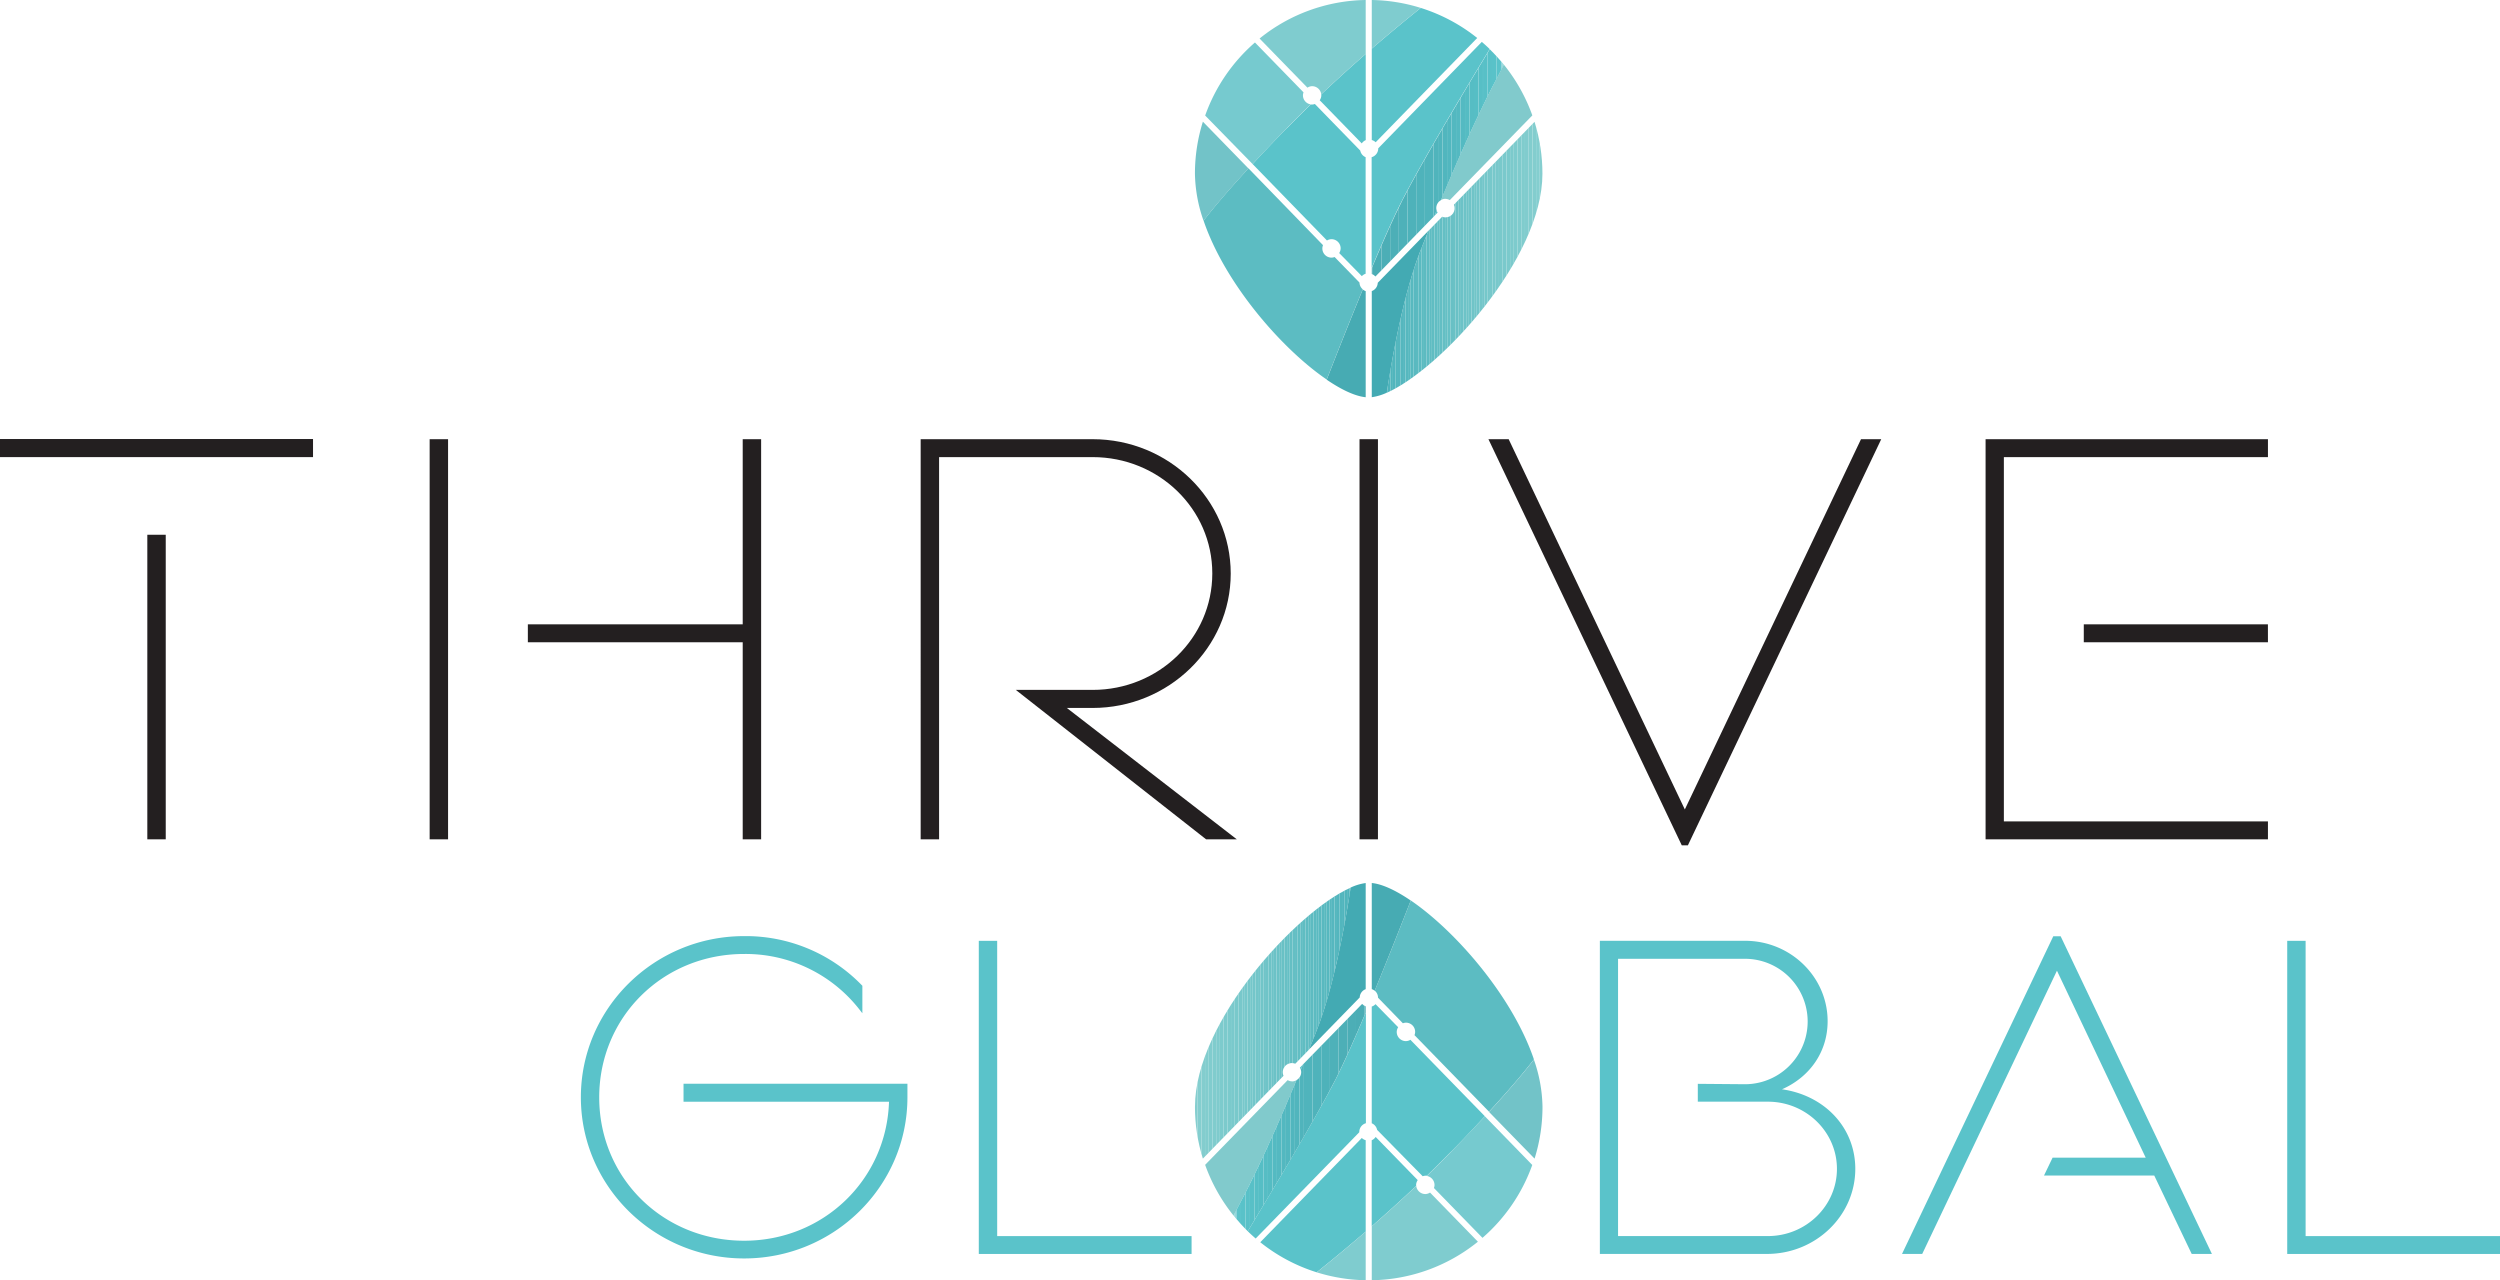 <svg id='Layer_1' data-name='Layer 1' xmlns='http://www.w3.org/2000/svg' xmlns:xlink='http://www.w3.org/1999/xlink' viewBox='0 0 757.36 387.84'><defs><clipPath id='clip-path'><path d='M440.46,62a2.78,2.78,0,0,1-2.57,3.86,2.75,2.75,0,0,1-1-.2l-4.17,4.28q-1.09,2.7-2.24,5.59c-5.47,13.72-9,34.26-10.37,43.47,16.32-7.24,47.16-40.6,47.16-66.37a52.59,52.59,0,0,0-2.39-15.72Z' style='fill:none'/></clipPath><clipPath id='clip-path-2'><rect x='420.12' y='36.87' width='47.16' height='82.09' style='fill:none'/></clipPath><clipPath id='clip-path-3'><path d='M424.68,61c-2.53,5-5.79,12.34-9.11,20.23V83a2.74,2.74,0,0,1,1.11.76l17.89-18.38.66-1.61a2.32,2.32,0,0,1-.12-.73,2.77,2.77,0,0,1,1.42-2.41c9.37-22.55,14.71-32.81,19.07-41a52.56,52.56,0,0,0-4.29-4.71c-6.89,11.33-20.48,34-26.64,46.07' style='fill:none'/></clipPath><clipPath id='clip-path-4'><rect x='415.57' y='14.88' width='40.03' height='68.87' style='fill:none'/></clipPath><clipPath id='clip-path-5'><path d='M362,335.25A52.58,52.58,0,0,0,364.4,351l24.43-25.09a2.76,2.76,0,0,1,3.56-3.66l4.17-4.28q1.09-2.7,2.24-5.59c5.47-13.72,9-34.26,10.37-43.47-16.32,7.24-47.16,40.6-47.16,66.37' style='fill:none'/></clipPath><clipPath id='clip-path-6'><rect x='362.01' y='268.88' width='47.16' height='82.09' style='fill:none'/></clipPath><clipPath id='clip-path-7'><path d='M394.73,322.46l-.66,1.61a2.32,2.32,0,0,1,.12.73,2.77,2.77,0,0,1-1.42,2.41c-9.37,22.55-14.71,32.81-19.07,41A52.86,52.86,0,0,0,378,373c6.89-11.33,20.48-34,26.64-46.07,2.53-5,5.79-12.34,9.11-20.23v-1.81a2.74,2.74,0,0,1-1.11-.76Z' style='fill:none'/></clipPath><clipPath id='clip-path-8'><rect x='373.7' y='304.08' width='40.03' height='68.87' style='fill:none'/></clipPath></defs><title>Artboard 1</title><path d='M94.83,138.48H0V133H94.83ZM50.21,254.27H44.63V162h5.58Z' style='fill:#231f20'/><path d='M135.74,254.27h-5.58V133.05h5.58Zm94.84,0H225v-59.7H159.91v-5.43H225V133.05h5.58Z' style='fill:#231f20'/><path d='M374.68,254.27h-9.3L307.73,209H331c20.08,0,36.26-15.74,36.26-35.28s-16.2-35.24-36.26-35.24H284.49V254.27h-5.58V133.05H331c23.06,0,41.84,18.27,41.84,40.71S354,214.47,331,214.47h-7.81Z' style='fill:#231f20'/><rect x='411.86' y='133.05' width='5.58' height='121.22' style='fill:#231f20'/><polygon points='569.91 133.05 511.34 256.08 509.48 256.08 450.91 133.05 457.04 133.05 510.41 245.22 563.78 133.05 569.91 133.05' style='fill:#231f20'/><path d='M687.06,254.27H601.52V133.05h85.54v5.43h-80V248.84h80Zm0-59.7H631.27v-5.43h55.78Z' style='fill:#231f20'/><path d='M207.07,333.76h62.25c-.75,23.66-19.91,42.11-43.89,42.11-24.62,0-43.9-19.07-43.9-43.42S200.81,289,225.43,289a43.8,43.8,0,0,1,34.7,16.53l1.12,1.43v-8.33l-.17-.17a49,49,0,0,0-35.65-14.87c-27.27,0-49.46,21.9-49.46,48.82s22.19,48.83,49.46,48.83,49.47-21.9,49.47-48.83v-4.1H207.07Z' style='fill:#5ac3ca'/><polygon points='302.09 285.02 296.52 285.02 296.52 379.88 360.98 379.88 360.98 374.47 302.09 374.47 302.09 285.02' style='fill:#5ac3ca'/><path d='M539.83,330c8.6-3.79,13.84-11.5,13.84-20.62,0-13.44-11.24-24.37-25-24.37h-44v94.86h50.61c14.76,0,26.77-11.56,26.77-25.77,0-12.42-9.18-22.22-22.17-24.1m-25.54-1.66v5.41h21.23c11.54,0,20.92,9.13,20.92,20.35s-9.39,20.36-20.92,20.36H490.18v-84h38.44a19,19,0,1,1,0,38Z' style='fill:#5ac3ca'/><polygon points='622.03 283.63 576.2 379.88 582.32 379.88 623.14 294.07 650.03 350.71 621.82 350.71 619.22 356.12 652.62 356.12 663.8 379.53 663.97 379.88 670.09 379.88 624.26 283.63 622.03 283.63' style='fill:#5ac3ca'/><polygon points='698.47 374.47 698.47 285.02 692.9 285.02 692.9 379.88 757.36 379.88 757.36 374.47 698.47 374.47' style='fill:#5ac3ca'/><path d='M389.8,38.86c-4,4.06-7.37,7.65-10.33,10.84L402,72.86a2.7,2.7,0,0,1,1.36-.4,2.78,2.78,0,0,1,2.78,2.78,2.7,2.7,0,0,1-.44,1.42l6.86,7a2.73,2.73,0,0,1,1.15-.73V47.62a2.74,2.74,0,0,1-1.63-2L398.33,31.5a2.7,2.7,0,0,1-.83.17,2.84,2.84,0,0,1-.43,0q-3.64,3.53-7.27,7.24' style='fill:#5ac3ca'/><path d='M415.57,42.42a2.76,2.76,0,0,1,1.18.68l30.76-31.59a52.41,52.41,0,0,0-17.1-9.11c-4,3.21-9.13,7.41-14.84,12.34Z' style='fill:#5ac3ca'/><path d='M400.29,28.88a2.71,2.71,0,0,1-.49,1.49l12.74,13.08a2.74,2.74,0,0,1,1.2-1V16.34c-4.28,3.74-8.84,7.85-13.47,12.24a2.89,2.89,0,0,1,0,.31' style='fill:#5ac3ca'/><path d='M435.52,64.4a3.32,3.32,0,0,1-.29-.64l-.66,1.61Z' style='fill:#5ac3ca'/><path d='M437.9,60.25a2.71,2.71,0,0,1,1.31.37l25-25.66A52.65,52.65,0,0,0,455.6,19.6c-4.36,8.21-9.7,18.47-19.07,41a2.76,2.76,0,0,1,1.36-.37' style='fill:#81cacc'/><path d='M451.31,14.88q-1.16-1.13-2.4-2.19L417.53,44.93V45a2.75,2.75,0,0,1-2,2.62V81.18c3.32-7.89,6.58-15.26,9.11-20.23,6.16-12.1,19.75-34.73,26.64-46.07' style='fill:#5ac3ca'/><path d='M411.83,85.58h0l-7.52-7.72a2.74,2.74,0,0,1-.93.19,2.78,2.78,0,0,1-2.78-2.78,2.75,2.75,0,0,1,.2-1L378.22,51c-7,7.59-11.18,12.68-13.6,15.84,6.47,19.07,23.72,38.89,37.3,48.14,2.44-6.27,6.58-16.8,10.93-27.33a2.7,2.7,0,0,1-1-2.12' style='fill:#5cbcc2'/><g style='clip-path:url(#clip-path)'><g style='clip-path:url(#clip-path-2)'><rect x='420.12' y='36.87' width='0.32' height='82.09' style='fill:#4fb4bc'/><rect x='420.44' y='36.87' width='0.77' height='82.09' style='fill:#4fb4bc'/><rect x='421.21' y='36.87' width='0.77' height='82.09' style='fill:#50b5bc'/><rect x='421.98' y='36.87' width='0.77' height='82.09' style='fill:#51b5bd'/><rect x='422.74' y='36.87' width='0.77' height='82.09' style='fill:#52b6bd'/><rect x='423.51' y='36.87' width='0.77' height='82.09' style='fill:#54b6be'/><rect x='424.27' y='36.87' width='0.77' height='82.09' style='fill:#55b7be'/><rect x='425.04' y='36.87' width='0.77' height='82.09' style='fill:#56b7bf'/><rect x='425.81' y='36.87' width='0.77' height='82.09' style='fill:#57b8bf'/><rect x='426.57' y='36.87' width='0.8' height='82.09' style='fill:#57b8bf'/><rect x='427.37' y='36.87' width='0.8' height='82.09' style='fill:#58b9bf'/><rect x='428.17' y='36.87' width='0.8' height='82.09' style='fill:#59b9c0'/><rect x='428.97' y='36.87' width='0.8' height='82.09' style='fill:#5abac0'/><rect x='429.77' y='36.87' width='0.8' height='82.09' style='fill:#5bbac1'/><rect x='430.58' y='36.87' width='0.8' height='82.09' style='fill:#5cbbc1'/><rect x='431.38' y='36.87' width='0.8' height='82.09' style='fill:#5dbbc1'/><rect x='432.18' y='36.87' width='0.8' height='82.09' style='fill:#5ebcc2'/><rect x='432.98' y='36.87' width='0.8' height='82.09' style='fill:#5fbcc2'/><rect x='433.78' y='36.87' width='0.8' height='82.09' style='fill:#60bdc2'/><rect x='434.58' y='36.87' width='0.8' height='82.09' style='fill:#61bdc3'/><rect x='435.38' y='36.87' width='0.8' height='82.09' style='fill:#62bec3'/><rect x='436.18' y='36.87' width='0.8' height='82.09' style='fill:#63bec4'/><rect x='436.98' y='36.87' width='0.8' height='82.09' style='fill:#64bfc4'/><rect x='437.78' y='36.87' width='0.8' height='82.09' style='fill:#65bfc4'/><rect x='438.58' y='36.87' width='0.8' height='82.09' style='fill:#66c0c5'/><rect x='439.38' y='36.87' width='0.8' height='82.09' style='fill:#68c0c5'/><rect x='440.18' y='36.87' width='0.8' height='82.09' style='fill:#69c1c5'/><rect x='440.98' y='36.87' width='0.8' height='82.09' style='fill:#6ac1c6'/><rect x='441.78' y='36.87' width='0.8' height='82.09' style='fill:#6bc2c6'/><rect x='442.58' y='36.87' width='0.8' height='82.09' style='fill:#6cc2c7'/><rect x='443.38' y='36.87' width='0.8' height='82.09' style='fill:#6dc3c7'/><rect x='444.18' y='36.87' width='0.8' height='82.09' style='fill:#6ec3c7'/><rect x='444.98' y='36.87' width='0.8' height='82.09' style='fill:#6fc4c8'/><rect x='445.78' y='36.87' width='0.8' height='82.09' style='fill:#70c4c8'/><rect x='446.58' y='36.87' width='0.8' height='82.09' style='fill:#71c5c8'/><rect x='447.38' y='36.87' width='0.8' height='82.09' style='fill:#72c5c9'/><rect x='448.18' y='36.87' width='0.8' height='82.09' style='fill:#73c6c9'/><rect x='448.98' y='36.87' width='0.8' height='82.09' style='fill:#74c6ca'/><rect x='449.78' y='36.87' width='0.8' height='82.09' style='fill:#75c7ca'/><rect x='450.58' y='36.87' width='0.8' height='82.09' style='fill:#76c7ca'/><rect x='451.38' y='36.87' width='0.8' height='82.09' style='fill:#77c8cb'/><rect x='452.18' y='36.87' width='0.8' height='82.09' style='fill:#78c8cb'/><rect x='452.98' y='36.87' width='1.12' height='82.09' style='fill:#78c8cb'/><rect x='454.11' y='36.87' width='1.12' height='82.09' style='fill:#79c9cb'/><rect x='455.23' y='36.87' width='1.12' height='82.09' style='fill:#7ac9cc'/><rect x='456.36' y='36.87' width='1.12' height='82.09' style='fill:#7bcacc'/><rect x='457.48' y='36.87' width='1.12' height='82.09' style='fill:#7ccacc'/><rect x='458.61' y='36.87' width='1.12' height='82.09' style='fill:#7dcbcd'/><rect x='459.73' y='36.87' width='1.12' height='82.09' style='fill:#7fcbcd'/><rect x='460.86' y='36.87' width='1.12' height='82.09' style='fill:#80cccd'/><rect x='461.98' y='36.87' width='1.12' height='82.09' style='fill:#81ccce'/><rect x='463.1' y='36.87' width='1.12' height='82.09' style='fill:#82cdce'/><rect x='464.23' y='36.87' width='1.12' height='82.09' style='fill:#83cdce'/><rect x='465.35' y='36.87' width='1.12' height='82.09' style='fill:#84cecf'/><rect x='466.48' y='36.87' width='0.8' height='82.09' style='fill:#85cecf'/></g></g><path d='M394.72,28.88a2.74,2.74,0,0,1,.18-.9L380.18,12.87A52.64,52.64,0,0,0,365.1,35L379.47,49.7c3-3.19,6.37-6.78,10.33-10.84q3.62-3.71,7.27-7.24a2.78,2.78,0,0,1-2.35-2.74' style='fill:#76cacf'/><path d='M415.57,14.74c5.7-4.93,10.83-9.14,14.84-12.34A52.61,52.61,0,0,0,415.57,0Z' style='fill:#7fcccf'/><path d='M381.58,11.67l14.5,14.89a2.71,2.71,0,0,1,1.43-.45,2.78,2.78,0,0,1,2.75,2.47c4.63-4.39,9.19-8.5,13.47-12.24V0a52.38,52.38,0,0,0-32.15,11.67' style='fill:#7fcccf'/><path d='M364.41,36.86A52.62,52.62,0,0,0,362,52.59a44.91,44.91,0,0,0,2.61,14.29c2.43-3.15,6.62-8.24,13.61-15.84Z' style='fill:#72c3c8'/><g style='clip-path:url(#clip-path-3)'><g style='clip-path:url(#clip-path-4)'><rect x='415.57' y='14.88' width='0.31' height='68.87' style='fill:#4badb5'/><rect x='415.88' y='14.88' width='2.63' height='68.87' style='fill:#4badb5'/><rect x='418.51' y='14.88' width='2.63' height='68.87' style='fill:#4caeb6'/><rect x='421.14' y='14.88' width='2.63' height='68.87' style='fill:#4dafb7'/><rect x='423.77' y='14.88' width='2.63' height='68.87' style='fill:#4eb1b9'/><rect x='426.4' y='14.88' width='2.63' height='68.87' style='fill:#4eb2ba'/><rect x='429.03' y='14.88' width='2.63' height='68.87' style='fill:#4fb3bb'/><rect x='431.66' y='14.88' width='2.63' height='68.87' style='fill:#50b4bc'/><rect x='434.29' y='14.88' width='1.36' height='68.87' style='fill:#50b4bc'/><rect x='435.65' y='14.88' width='1.36' height='68.87' style='fill:#51b5bd'/><rect x='437.02' y='14.88' width='1.36' height='68.87' style='fill:#51b6be'/><rect x='438.38' y='14.88' width='1.36' height='68.87' style='fill:#52b7bf'/><rect x='439.74' y='14.88' width='1.36' height='68.87' style='fill:#53b8c0'/><rect x='441.1' y='14.88' width='1.36' height='68.87' style='fill:#54b9c1'/><rect x='442.46' y='14.88' width='1.36' height='68.87' style='fill:#54bac2'/><rect x='443.82' y='14.88' width='1.36' height='68.87' style='fill:#55bcc3'/><rect x='445.18' y='14.88' width='1.36' height='68.87' style='fill:#56bdc4'/><rect x='446.54' y='14.88' width='1.36' height='68.87' style='fill:#56bec5'/><rect x='447.9' y='14.88' width='1.36' height='68.87' style='fill:#57bfc6'/><rect x='449.27' y='14.88' width='1.36' height='68.87' style='fill:#58c0c7'/><rect x='450.63' y='14.88' width='1.36' height='68.87' style='fill:#59c1c8'/><rect x='451.99' y='14.88' width='1.36' height='68.87' style='fill:#59c2c9'/><rect x='453.35' y='14.88' width='1.36' height='68.87' style='fill:#5ac3ca'/><rect x='454.71' y='14.88' width='0.03' height='68.87' style='fill:#5ac3ca'/><rect x='454.74' y='14.88' width='0.03' height='68.87' style='fill:#5bc3ca'/><rect x='454.77' y='14.88' width='0.03' height='68.87' style='fill:#5cc4ca'/><rect x='454.79' y='14.88' width='0.03' height='68.87' style='fill:#5dc4ca'/><rect x='454.82' y='14.88' width='0.03' height='68.87' style='fill:#5ec4ca'/><rect x='454.85' y='14.88' width='0.03' height='68.87' style='fill:#5fc4cb'/><rect x='454.88' y='14.88' width='0.03' height='68.87' style='fill:#60c5cb'/><rect x='454.9' y='14.88' width='0.03' height='68.87' style='fill:#61c5cb'/><rect x='454.93' y='14.88' width='0.03' height='68.87' style='fill:#62c5cb'/><rect x='454.96' y='14.88' width='0.03' height='68.87' style='fill:#63c5cb'/><rect x='454.99' y='14.88' width='0.03' height='68.87' style='fill:#64c6cb'/><rect x='455.02' y='14.88' width='0.03' height='68.87' style='fill:#65c6cb'/><rect x='455.04' y='14.88' width='0.03' height='68.87' style='fill:#66c6cb'/><rect x='455.07' y='14.88' width='0.03' height='68.87' style='fill:#67c6cc'/><rect x='455.1' y='14.88' width='0.03' height='68.87' style='fill:#68c7cc'/><rect x='455.13' y='14.88' width='0.03' height='68.87' style='fill:#69c7cc'/><rect x='455.16' y='14.88' width='0.03' height='68.87' style='fill:#6ac7cc'/><rect x='455.18' y='14.88' width='0.03' height='68.87' style='fill:#6bc7cc'/><rect x='455.21' y='14.88' width='0.03' height='68.87' style='fill:#6cc8cc'/><rect x='455.24' y='14.88' width='0.03' height='68.87' style='fill:#6dc8cc'/><rect x='455.27' y='14.88' width='0.03' height='68.87' style='fill:#6ec8cc'/><rect x='455.3' y='14.88' width='0.03' height='68.87' style='fill:#70c9cd'/><rect x='455.32' y='14.88' width='0.03' height='68.87' style='fill:#71c9cd'/><rect x='455.35' y='14.88' width='0.03' height='68.87' style='fill:#72c9cd'/><rect x='455.38' y='14.88' width='0.03' height='68.87' style='fill:#73c9cd'/><rect x='455.41' y='14.88' width='0.03' height='68.87' style='fill:#74cacd'/><rect x='455.44' y='14.88' width='0.03' height='68.87' style='fill:#75cacd'/><rect x='455.46' y='14.88' width='0.03' height='68.87' style='fill:#76cacd'/><rect x='455.49' y='14.88' width='0.03' height='68.87' style='fill:#77cacd'/><rect x='455.52' y='14.88' width='0.03' height='68.87' style='fill:#78cbcd'/><rect x='455.55' y='14.88' width='0.03' height='68.87' style='fill:#79cbce'/><rect x='455.57' y='14.88' width='0.03' height='68.87' style='fill:#7acbce'/></g></g><path d='M413.73,88.19a2.86,2.86,0,0,1-.88-.49c-4.34,10.53-8.48,21.06-10.93,27.33,4.52,3.08,8.64,5,11.81,5.31Z' style='fill:#47abb3'/><path d='M415.57,88.17v32.16a16.09,16.09,0,0,0,4.56-1.37c1.39-9.22,4.9-29.75,10.37-43.47q1.15-2.9,2.24-5.59L417.38,85.67a2.76,2.76,0,0,1-1.81,2.51' style='fill:#43aab3'/><path d='M439.5,349c4-4,7.37-7.65,10.33-10.84L427.27,315a2.7,2.7,0,0,1-1.36.4,2.78,2.78,0,0,1-2.78-2.78,2.7,2.7,0,0,1,.44-1.42l-6.86-7a2.74,2.74,0,0,1-1.15.73v35.36a2.74,2.74,0,0,1,1.63,2L431,356.34a2.7,2.7,0,0,1,.83-.17,2.84,2.84,0,0,1,.43,0q3.64-3.53,7.27-7.24' style='fill:#5ac3ca'/><path d='M413.73,345.42a2.76,2.76,0,0,1-1.18-.68l-30.76,31.59a52.41,52.41,0,0,0,17.1,9.11c4-3.21,9.13-7.41,14.84-12.34Z' style='fill:#5ac3ca'/><path d='M429,359a2.71,2.71,0,0,1,.49-1.49l-12.74-13.08a2.74,2.74,0,0,1-1.2,1V371.5c4.28-3.74,8.84-7.85,13.47-12.24a2.89,2.89,0,0,1,0-.31' style='fill:#5ac3ca'/><path d='M393.78,323.44a3.32,3.32,0,0,1,.29.64l.66-1.61Z' style='fill:#5ac3ca'/><path d='M391.4,327.59a2.71,2.71,0,0,1-1.31-.37l-25,25.66a52.65,52.65,0,0,0,8.6,15.36c4.36-8.21,9.7-18.47,19.07-41a2.76,2.76,0,0,1-1.36.37' style='fill:#81cacc'/><path d='M378,373q1.16,1.13,2.4,2.2L411.79,343v-.11a2.75,2.75,0,0,1,2-2.62V306.66c-3.32,7.89-6.58,15.26-9.11,20.23C398.46,339,384.87,361.62,378,373' style='fill:#5ac3ca'/><path d='M417.47,302.25h0L425,310a2.74,2.74,0,0,1,.93-.19,2.78,2.78,0,0,1,2.78,2.78,2.75,2.75,0,0,1-.2,1l22.58,23.19c7-7.59,11.18-12.68,13.6-15.84-6.47-19.07-23.72-38.89-37.3-48.15-2.44,6.28-6.58,16.8-10.93,27.33a2.7,2.7,0,0,1,1,2.11' style='fill:#5cbcc2'/><g style='clip-path:url(#clip-path-5)'><g style='clip-path:url(#clip-path-6)'><rect x='408.86' y='268.88' width='0.31' height='82.09' style='fill:#4fb4bc'/><rect x='408.09' y='268.88' width='0.77' height='82.09' style='fill:#4fb4bc'/><rect x='407.32' y='268.88' width='0.77' height='82.09' style='fill:#50b5bc'/><rect x='406.56' y='268.88' width='0.77' height='82.09' style='fill:#51b5bd'/><rect x='405.79' y='268.88' width='0.77' height='82.09' style='fill:#52b6bd'/><rect x='405.03' y='268.88' width='0.77' height='82.09' style='fill:#54b6be'/><rect x='404.26' y='268.88' width='0.77' height='82.09' style='fill:#55b7be'/><rect x='403.49' y='268.88' width='0.77' height='82.09' style='fill:#56b7bf'/><rect x='402.73' y='268.88' width='0.77' height='82.09' style='fill:#57b8bf'/><rect x='401.93' y='268.88' width='0.8' height='82.09' style='fill:#57b8bf'/><rect x='401.13' y='268.88' width='0.8' height='82.09' style='fill:#58b9bf'/><rect x='400.33' y='268.88' width='0.8' height='82.09' style='fill:#59b9c0'/><rect x='399.53' y='268.88' width='0.8' height='82.09' style='fill:#5abac0'/><rect x='398.72' y='268.88' width='0.8' height='82.09' style='fill:#5bbac1'/><rect x='397.92' y='268.88' width='0.8' height='82.09' style='fill:#5cbbc1'/><rect x='397.12' y='268.88' width='0.8' height='82.09' style='fill:#5dbbc1'/><rect x='396.32' y='268.88' width='0.8' height='82.09' style='fill:#5ebcc2'/><rect x='395.52' y='268.88' width='0.8' height='82.09' style='fill:#5fbcc2'/><rect x='394.72' y='268.88' width='0.8' height='82.09' style='fill:#60bdc2'/><rect x='393.92' y='268.88' width='0.8' height='82.09' style='fill:#61bdc3'/><rect x='393.12' y='268.88' width='0.8' height='82.09' style='fill:#62bec3'/><rect x='392.32' y='268.88' width='0.8' height='82.09' style='fill:#63bec4'/><rect x='391.52' y='268.88' width='0.8' height='82.09' style='fill:#64bfc4'/><rect x='390.72' y='268.88' width='0.8' height='82.09' style='fill:#65bfc4'/><rect x='389.92' y='268.88' width='0.8' height='82.09' style='fill:#66c0c5'/><rect x='389.12' y='268.88' width='0.8' height='82.09' style='fill:#68c0c5'/><rect x='388.32' y='268.88' width='0.8' height='82.09' style='fill:#69c1c5'/><rect x='387.52' y='268.88' width='0.8' height='82.09' style='fill:#6ac1c6'/><rect x='386.72' y='268.88' width='0.8' height='82.09' style='fill:#6bc2c6'/><rect x='385.92' y='268.88' width='0.8' height='82.09' style='fill:#6cc2c7'/><rect x='385.12' y='268.88' width='0.8' height='82.09' style='fill:#6dc3c7'/><rect x='384.32' y='268.88' width='0.8' height='82.09' style='fill:#6ec3c7'/><rect x='383.52' y='268.88' width='0.8' height='82.09' style='fill:#6fc4c8'/><rect x='382.72' y='268.88' width='0.8' height='82.09' style='fill:#70c4c8'/><rect x='381.92' y='268.88' width='0.8' height='82.09' style='fill:#71c5c8'/><rect x='381.12' y='268.88' width='0.8' height='82.09' style='fill:#72c5c9'/><rect x='380.32' y='268.88' width='0.8' height='82.09' style='fill:#73c6c9'/><rect x='379.52' y='268.88' width='0.8' height='82.09' style='fill:#74c6ca'/><rect x='378.72' y='268.88' width='0.8' height='82.09' style='fill:#75c7ca'/><rect x='377.92' y='268.88' width='0.8' height='82.09' style='fill:#76c7ca'/><rect x='377.12' y='268.88' width='0.8' height='82.09' style='fill:#77c8cb'/><rect x='376.32' y='268.88' width='0.8' height='82.09' style='fill:#78c8cb'/><rect x='375.19' y='268.88' width='1.12' height='82.09' style='fill:#78c8cb'/><rect x='374.07' y='268.88' width='1.12' height='82.09' style='fill:#79c9cb'/><rect x='372.94' y='268.88' width='1.12' height='82.09' style='fill:#7ac9cc'/><rect x='371.82' y='268.88' width='1.12' height='82.09' style='fill:#7bcacc'/><rect x='370.69' y='268.88' width='1.12' height='82.09' style='fill:#7ccacc'/><rect x='369.57' y='268.88' width='1.12' height='82.09' style='fill:#7dcbcd'/><rect x='368.44' y='268.88' width='1.12' height='82.09' style='fill:#7fcbcd'/><rect x='367.32' y='268.88' width='1.12' height='82.09' style='fill:#80cccd'/><rect x='366.2' y='268.88' width='1.12' height='82.09' style='fill:#81ccce'/><rect x='365.07' y='268.88' width='1.12' height='82.09' style='fill:#82cdce'/><rect x='363.95' y='268.88' width='1.12' height='82.09' style='fill:#83cdce'/><rect x='362.82' y='268.88' width='1.12' height='82.09' style='fill:#84cecf'/><rect x='362.01' y='268.88' width='0.81' height='82.09' style='fill:#85cecf'/></g></g><path d='M434.58,359a2.74,2.74,0,0,1-.18.9L449.11,375a52.64,52.64,0,0,0,15.08-22.08l-14.36-14.75c-3,3.19-6.37,6.78-10.33,10.84q-3.62,3.71-7.27,7.24a2.78,2.78,0,0,1,2.35,2.74' style='fill:#76cacf'/><path d='M413.73,373.1c-5.71,4.93-10.83,9.14-14.84,12.34a52.61,52.61,0,0,0,14.84,2.4Z' style='fill:#7fcccf'/><path d='M447.72,376.17l-14.5-14.89a2.71,2.71,0,0,1-1.43.45,2.78,2.78,0,0,1-2.75-2.47c-4.63,4.39-9.19,8.5-13.47,12.24v16.34a52.38,52.38,0,0,0,32.15-11.67' style='fill:#7fcccf'/><path d='M464.89,351a52.62,52.62,0,0,0,2.4-15.73A44.91,44.91,0,0,0,464.68,321c-2.43,3.15-6.62,8.24-13.6,15.84Z' style='fill:#72c3c8'/><g style='clip-path:url(#clip-path-7)'><g style='clip-path:url(#clip-path-8)'><rect x='413.42' y='304.08' width='0.31' height='68.87' style='fill:#4badb5'/><rect x='410.79' y='304.08' width='2.63' height='68.87' style='fill:#4badb5'/><rect x='408.16' y='304.08' width='2.63' height='68.87' style='fill:#4caeb6'/><rect x='405.53' y='304.08' width='2.63' height='68.87' style='fill:#4dafb7'/><rect x='402.9' y='304.08' width='2.63' height='68.87' style='fill:#4eb1b9'/><rect x='400.27' y='304.08' width='2.63' height='68.87' style='fill:#4eb2ba'/><rect x='397.64' y='304.08' width='2.63' height='68.87' style='fill:#4fb3bb'/><rect x='395.01' y='304.08' width='2.63' height='68.87' style='fill:#50b4bc'/><rect x='393.65' y='304.08' width='1.36' height='68.87' style='fill:#50b4bc'/><rect x='392.28' y='304.08' width='1.36' height='68.87' style='fill:#51b5bd'/><rect x='390.92' y='304.08' width='1.36' height='68.87' style='fill:#51b6be'/><rect x='389.56' y='304.08' width='1.36' height='68.87' style='fill:#52b7bf'/><rect x='388.2' y='304.08' width='1.36' height='68.87' style='fill:#53b8c0'/><rect x='386.84' y='304.08' width='1.36' height='68.87' style='fill:#54b9c1'/><rect x='385.48' y='304.08' width='1.36' height='68.87' style='fill:#54bac2'/><rect x='384.12' y='304.08' width='1.36' height='68.87' style='fill:#55bcc3'/><rect x='382.76' y='304.08' width='1.36' height='68.87' style='fill:#56bdc4'/><rect x='381.4' y='304.08' width='1.36' height='68.87' style='fill:#56bec5'/><rect x='380.03' y='304.08' width='1.36' height='68.87' style='fill:#57bfc6'/><rect x='378.67' y='304.08' width='1.36' height='68.87' style='fill:#58c0c7'/><rect x='377.31' y='304.08' width='1.36' height='68.87' style='fill:#59c1c8'/><rect x='375.95' y='304.08' width='1.36' height='68.87' style='fill:#59c2c9'/><rect x='374.59' y='304.08' width='1.36' height='68.87' style='fill:#5ac3ca'/><rect x='374.56' y='304.08' width='0.03' height='68.87' style='fill:#5ac3ca'/><rect x='374.53' y='304.08' width='0.03' height='68.87' style='fill:#5bc3ca'/><rect x='374.51' y='304.08' width='0.03' height='68.87' style='fill:#5cc4ca'/><rect x='374.48' y='304.08' width='0.03' height='68.87' style='fill:#5dc4ca'/><rect x='374.45' y='304.08' width='0.03' height='68.87' style='fill:#5ec4ca'/><rect x='374.42' y='304.08' width='0.03' height='68.87' style='fill:#5fc4cb'/><rect x='374.4' y='304.08' width='0.03' height='68.87' style='fill:#60c5cb'/><rect x='374.37' y='304.08' width='0.03' height='68.87' style='fill:#61c5cb'/><rect x='374.34' y='304.08' width='0.03' height='68.87' style='fill:#62c5cb'/><rect x='374.31' y='304.08' width='0.03' height='68.87' style='fill:#63c5cb'/><rect x='374.28' y='304.08' width='0.03' height='68.87' style='fill:#64c6cb'/><rect x='374.26' y='304.08' width='0.03' height='68.87' style='fill:#65c6cb'/><rect x='374.23' y='304.08' width='0.03' height='68.87' style='fill:#66c6cb'/><rect x='374.2' y='304.08' width='0.03' height='68.87' style='fill:#67c6cc'/><rect x='374.17' y='304.08' width='0.03' height='68.87' style='fill:#68c7cc'/><rect x='374.14' y='304.08' width='0.03' height='68.87' style='fill:#69c7cc'/><rect x='374.12' y='304.08' width='0.03' height='68.87' style='fill:#6ac7cc'/><rect x='374.09' y='304.08' width='0.03' height='68.87' style='fill:#6bc7cc'/><rect x='374.06' y='304.08' width='0.03' height='68.87' style='fill:#6cc8cc'/><rect x='374.03' y='304.08' width='0.03' height='68.87' style='fill:#6dc8cc'/><rect x='374' y='304.08' width='0.03' height='68.87' style='fill:#6ec8cc'/><rect x='373.98' y='304.08' width='0.03' height='68.87' style='fill:#70c9cd'/><rect x='373.95' y='304.08' width='0.03' height='68.87' style='fill:#71c9cd'/><rect x='373.92' y='304.08' width='0.03' height='68.87' style='fill:#72c9cd'/><rect x='373.89' y='304.08' width='0.03' height='68.87' style='fill:#73c9cd'/><rect x='373.86' y='304.08' width='0.03' height='68.87' style='fill:#74cacd'/><rect x='373.84' y='304.08' width='0.03' height='68.87' style='fill:#75cacd'/><rect x='373.81' y='304.08' width='0.03' height='68.87' style='fill:#76cacd'/><rect x='373.78' y='304.08' width='0.03' height='68.87' style='fill:#77cacd'/><rect x='373.75' y='304.08' width='0.03' height='68.87' style='fill:#78cbcd'/><rect x='373.73' y='304.08' width='0.03' height='68.87' style='fill:#79cbce'/><rect x='373.7' y='304.08' width='0.03' height='68.87' style='fill:#7acbce'/></g></g><path d='M415.57,299.65a2.87,2.87,0,0,1,.88.49c4.34-10.53,8.48-21.06,10.93-27.33-4.52-3.08-8.64-5-11.81-5.31Z' style='fill:#47abb3'/><path d='M413.73,299.66V267.51a16.09,16.09,0,0,0-4.56,1.37c-1.39,9.22-4.9,29.75-10.37,43.47q-1.15,2.9-2.24,5.59l15.36-15.77a2.76,2.76,0,0,1,1.81-2.51' style='fill:#43aab3'/></svg>
